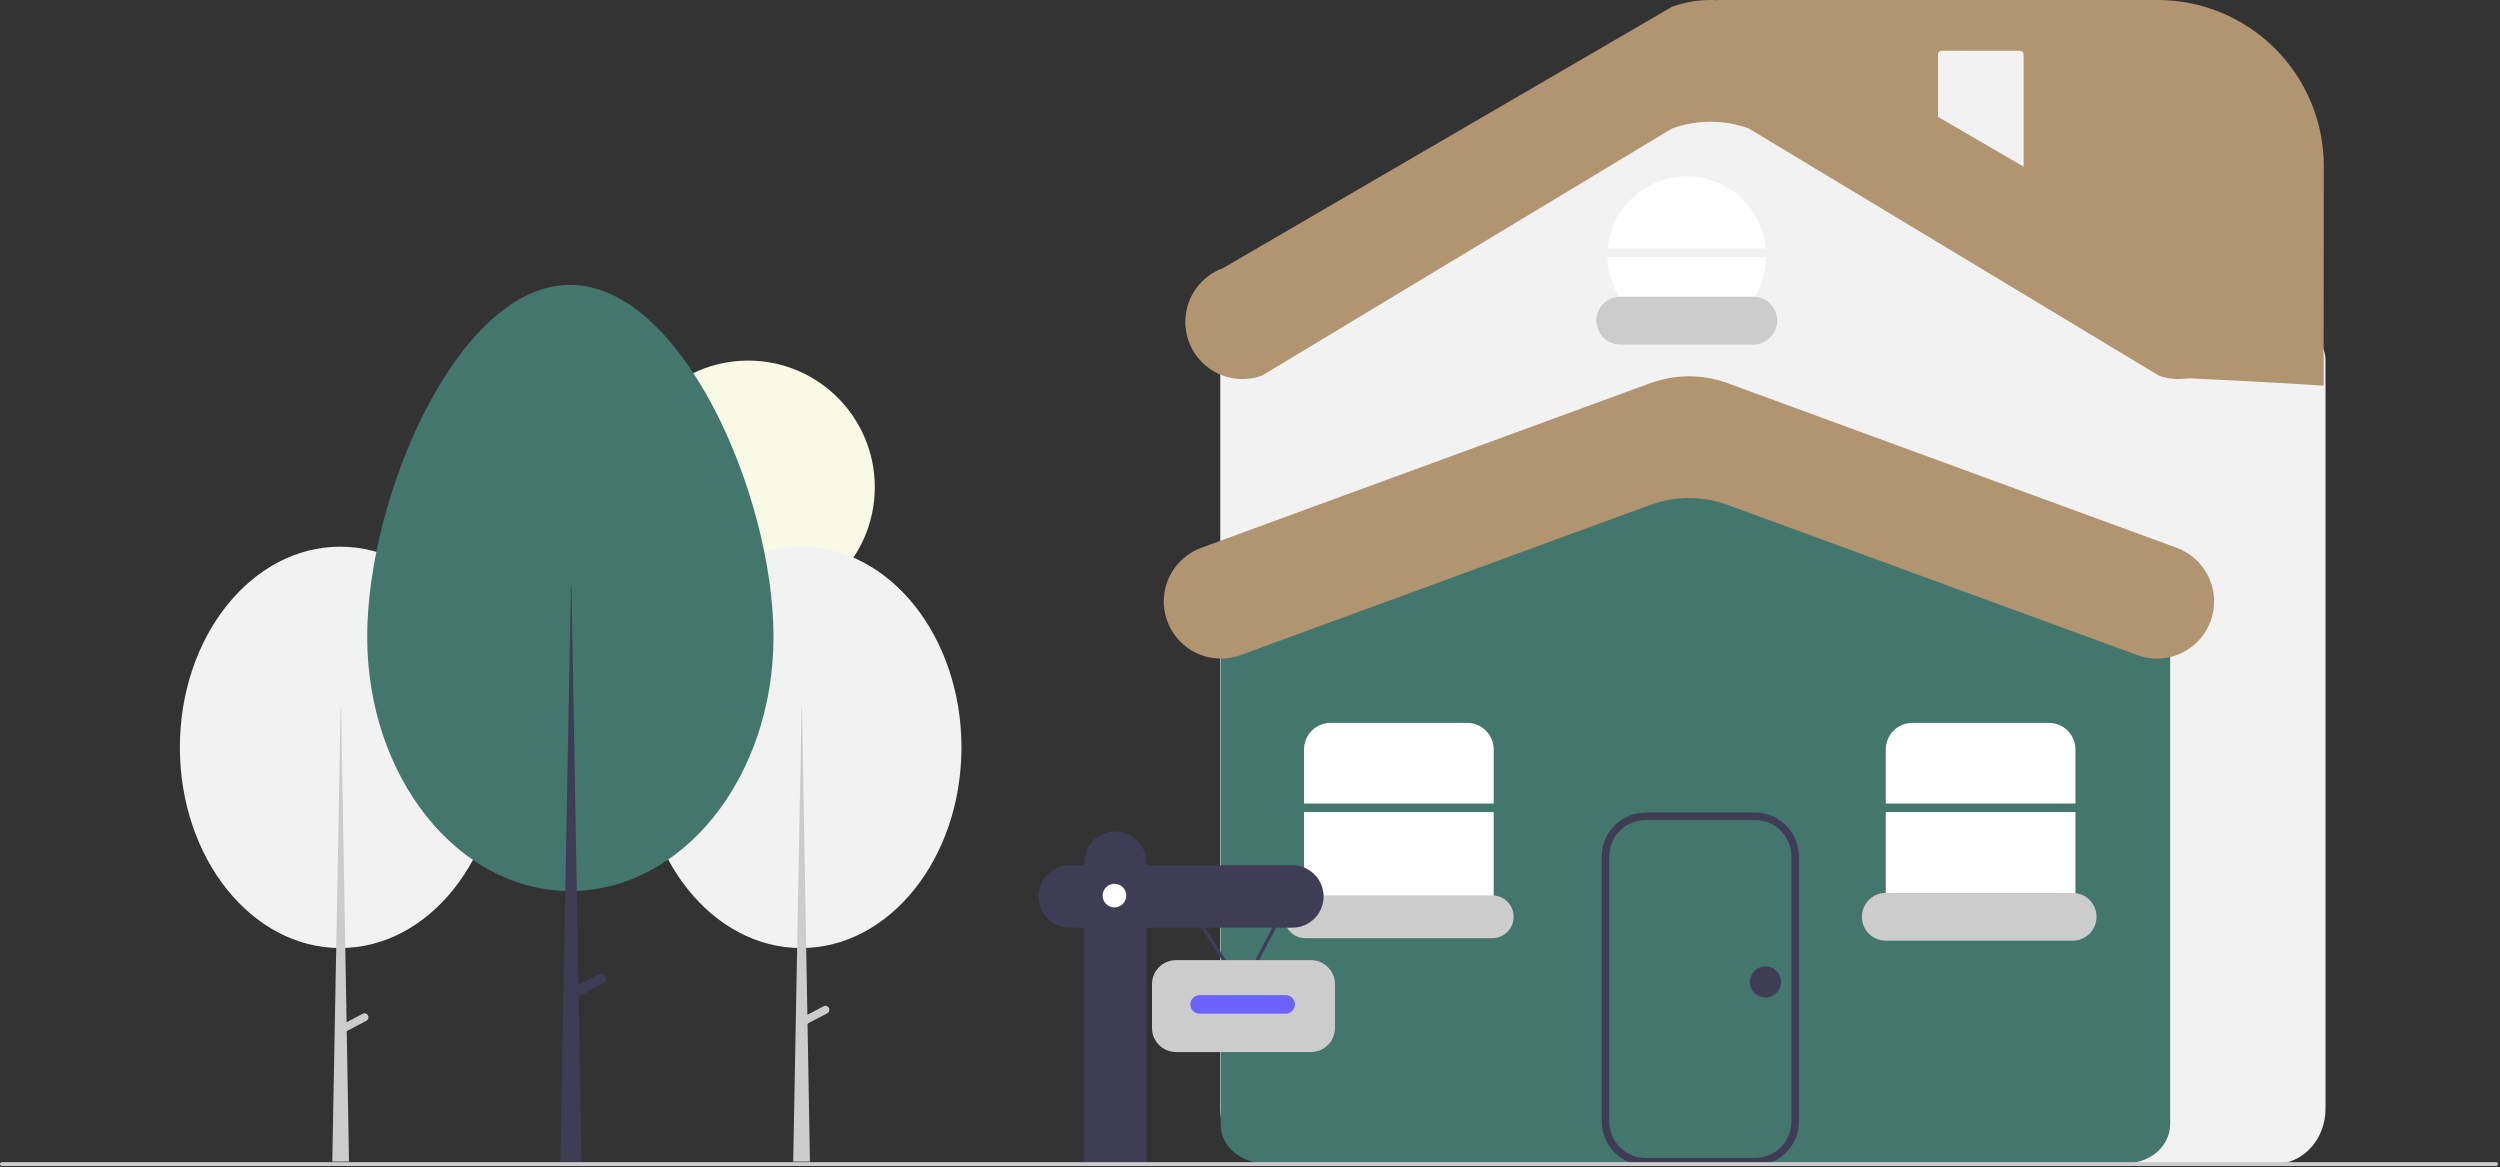 <svg width="998" height="466" viewBox="0 0 998 466" fill="none" xmlns="http://www.w3.org/2000/svg">
<rect x="0" y="0" width="998" height="466" fill="#333333" stroke="none"/>
<g clip-path="url(#clip0_0_1)">
<path d="M908.534 464.563H506.935C496.011 464.563 487.124 454.732 487.124 442.647V143.997C487.078 141.719 487.665 139.473 488.82 137.508C489.975 135.544 491.653 133.94 493.667 132.873L645.426 41.002C653.744 36.873 662.904 34.72 672.191 34.711C681.478 34.702 690.642 36.836 698.969 40.948L921.762 132.864C923.786 133.926 925.474 135.532 926.636 137.5C927.799 139.468 928.391 141.721 928.345 144.006V442.647C928.345 454.732 919.458 464.563 908.534 464.563Z" fill="#F2F2F2"/>
<path d="M849.234 464.24H504.37C494.951 464.24 487.288 457.3 487.288 448.77V240.011C487.332 238.271 487.899 236.585 488.914 235.172C489.929 233.758 491.346 232.682 492.98 232.084L653.556 167.852C668.311 162.014 684.733 162.006 699.494 167.829L860.614 232.087C862.251 232.684 863.67 233.759 864.687 235.174C865.704 236.588 866.272 238.276 866.316 240.018V448.77C866.316 457.3 858.653 464.24 849.234 464.24Z" fill="#43766C"/>
<path d="M298.685 245.012C326.593 245.012 349.217 222.388 349.217 194.48C349.217 166.572 326.593 143.948 298.685 143.948C270.777 143.948 248.153 166.572 248.153 194.48C248.153 222.388 270.777 245.012 298.685 245.012Z" fill="#F8FAE5"/>
<path d="M319.81 378.456C355.157 378.456 383.811 342.59 383.811 298.347C383.811 254.103 355.157 218.237 319.81 218.237C284.464 218.237 255.81 254.103 255.81 298.347C255.81 342.59 284.464 378.456 319.81 378.456Z" fill="#F2F2F2"/>
<path d="M319.986 282.238H320.162L323.327 463.69H316.646L319.986 282.238Z" fill="#CCCCCC"/>
<path d="M330.902 402.365C331.098 402.736 331.138 403.17 331.014 403.571C330.889 403.972 330.611 404.307 330.239 404.502L321.06 409.335L319.586 406.534L328.765 401.702C329.136 401.506 329.57 401.466 329.971 401.591C330.372 401.715 330.707 401.993 330.902 402.365Z" fill="#CCCCCC"/>
<path d="M135.81 378.456C171.157 378.456 199.811 342.59 199.811 298.347C199.811 254.103 171.157 218.237 135.81 218.237C100.464 218.237 71.81 254.103 71.81 298.347C71.81 342.59 100.464 378.456 135.81 378.456Z" fill="#F2F2F2"/>
<path d="M146.903 405.365C146.707 404.993 146.372 404.715 145.971 404.591C145.57 404.466 145.136 404.506 144.765 404.702L138.357 408.076L136.162 282.238H135.986L132.646 463.69H139.327L138.419 411.62L146.24 407.502C146.611 407.307 146.889 406.972 147.013 406.571C147.138 406.17 147.098 405.736 146.903 405.365Z" fill="#CCCCCC"/>
<path d="M227.588 113.73C272.376 113.73 308.779 198.121 308.779 254.182C308.779 310.243 272.471 355.69 227.683 355.69C182.895 355.69 146.588 310.243 146.588 254.182C146.588 198.121 182.8 113.73 227.588 113.73Z" fill="#43766C"/>
<path d="M241.738 389.786C241.615 389.553 241.448 389.346 241.246 389.178C241.043 389.009 240.81 388.883 240.558 388.805C240.307 388.727 240.042 388.699 239.78 388.723C239.518 388.747 239.263 388.823 239.03 388.945L230.91 393.22L228.129 233.77H227.906L223.674 463.69H232.139L230.989 397.711L240.898 392.494C241.131 392.371 241.338 392.204 241.506 392.001C241.674 391.799 241.801 391.565 241.879 391.314C241.957 391.062 241.985 390.798 241.961 390.536C241.936 390.273 241.861 390.019 241.738 389.786Z" fill="#3F3D56"/>
<path d="M596.28 320.778V299.187C596.28 296.371 595.162 293.671 593.171 291.68C591.179 289.688 588.479 288.57 585.663 288.57H531.179C528.363 288.57 525.663 289.688 523.671 291.68C521.68 293.671 520.561 296.371 520.561 299.187V320.778H596.28Z" fill="white"/>
<path d="M520.561 324.169V357.626C520.561 360.442 521.68 363.143 523.671 365.134C525.663 367.125 528.363 368.244 531.179 368.244H585.663C588.479 368.244 591.179 367.125 593.171 365.134C595.162 363.143 596.28 360.442 596.28 357.626V324.169H520.561Z" fill="white"/>
<path d="M853.201 261.515L689.625 201.552C679.683 197.907 668.771 197.907 658.829 201.552L495.253 261.515C491.805 262.779 488.104 263.192 484.462 262.719C480.821 262.246 477.348 260.901 474.337 258.798C471.327 256.695 468.869 253.897 467.171 250.641C465.474 247.385 464.588 243.767 464.588 240.096C464.588 235.423 466.023 230.863 468.698 227.032C471.374 223.201 475.162 220.284 479.549 218.676L658.829 152.956C668.771 149.312 679.683 149.312 689.625 152.956L868.905 218.676C873.292 220.284 877.08 223.201 879.755 227.032C882.431 230.863 883.866 235.423 883.866 240.096C883.866 243.767 882.98 247.385 881.282 250.641C879.585 253.897 877.127 256.695 874.116 258.798C871.106 260.901 867.633 262.246 863.991 262.719C860.35 263.192 856.648 262.779 853.201 261.515Z" fill="#B19470"/>
<path d="M700.639 465.24H656.921C652.281 465.234 647.833 463.389 644.552 460.108C641.271 456.827 639.426 452.379 639.421 447.74V341.864C639.426 337.224 641.271 332.776 644.552 329.495C647.833 326.214 652.281 324.369 656.921 324.364H700.639C705.279 324.369 709.727 326.214 713.008 329.495C716.289 332.776 718.134 337.224 718.139 341.864V447.74C718.134 452.379 716.289 456.827 713.008 460.108C709.727 463.389 705.279 465.234 700.639 465.24ZM656.921 327.364C653.076 327.368 649.391 328.897 646.672 331.615C643.954 334.334 642.425 338.019 642.421 341.864V447.74C642.425 451.584 643.954 455.269 646.672 457.988C649.391 460.706 653.076 462.235 656.921 462.24H700.639C704.484 462.235 708.169 460.706 710.888 457.988C713.606 455.269 715.135 451.584 715.139 447.74V341.864C715.135 338.019 713.606 334.334 710.888 331.615C708.169 328.897 704.484 327.368 700.639 327.364H656.921Z" fill="#3F3D56"/>
<path d="M704.88 99.182C704.176 91.31 700.551 83.987 694.719 78.654C688.888 73.321 681.271 70.363 673.368 70.363C665.466 70.363 657.849 73.321 652.017 78.654C646.186 83.987 642.561 91.31 641.857 99.182H704.88Z" fill="white"/>
<path d="M641.739 102.572C641.885 110.864 645.281 118.768 651.197 124.581C657.113 130.393 665.075 133.65 673.368 133.65C681.662 133.65 689.624 130.393 695.54 124.581C701.456 118.768 704.852 110.864 704.998 102.572H641.739Z" fill="white"/>
<path d="M699.927 137.541H646.81C644.28 137.541 641.853 136.536 640.064 134.747C638.274 132.957 637.269 130.53 637.269 128C637.269 125.47 638.274 123.043 640.064 121.254C641.853 119.464 644.28 118.459 646.81 118.459H699.927C702.457 118.459 704.884 119.464 706.673 121.254C708.462 123.043 709.468 125.47 709.468 128C709.468 130.53 708.462 132.957 706.673 134.747C704.884 136.536 702.457 137.541 699.927 137.541Z" fill="#CCCCCC"/>
<path d="M521.127 357.442C518.861 357.442 516.689 358.342 515.087 359.944C513.486 361.546 512.586 363.718 512.586 365.983C512.586 368.249 513.486 370.421 515.087 372.023C516.689 373.625 518.861 374.524 521.127 374.524H595.715C597.981 374.524 600.153 373.625 601.755 372.023C603.357 370.421 604.256 368.249 604.256 365.983C604.256 363.718 603.357 361.546 601.755 359.944C600.153 358.342 597.981 357.442 595.715 357.442H521.127Z" fill="#CCCCCC"/>
<path d="M752.803 324.169V357.626C752.803 360.442 753.922 363.143 755.913 365.134C757.904 367.125 760.605 368.244 763.421 368.244H817.904C820.72 368.244 823.421 367.125 825.412 365.134C827.404 363.143 828.522 360.442 828.522 357.626V324.169H752.803Z" fill="white"/>
<path d="M828.522 320.778V299.187C828.522 296.371 827.404 293.671 825.412 291.68C823.421 289.688 820.72 288.57 817.904 288.57H763.421C760.605 288.57 757.904 289.688 755.913 291.68C753.922 293.671 752.803 296.371 752.803 299.187V320.778H828.522Z" fill="white"/>
<path d="M704.773 398.192C708.206 398.192 710.989 395.409 710.989 391.977C710.989 388.544 708.206 385.761 704.773 385.761C701.34 385.761 698.557 388.544 698.557 391.977C698.557 395.409 701.34 398.192 704.773 398.192Z" fill="#3F3D56"/>
<path d="M495.986 395.977L471.503 357.893L472.636 357.164L495.868 393.303L514.799 357.216L515.991 357.841L495.986 395.977Z" fill="#3F3D56"/>
<path d="M515.923 345.409H457.68V344.399C457.68 342.763 457.358 341.143 456.732 339.632C456.106 338.12 455.189 336.747 454.032 335.591C452.875 334.434 451.502 333.516 449.991 332.89C448.479 332.264 446.86 331.942 445.224 331.942C443.588 331.942 441.968 332.264 440.457 332.89C438.946 333.516 437.572 334.434 436.416 335.591C435.259 336.747 434.342 338.12 433.716 339.632C433.09 341.143 432.767 342.763 432.767 344.399V345.409H427.044C423.74 345.409 420.572 346.721 418.236 349.057C415.9 351.393 414.588 354.561 414.588 357.865C414.588 361.169 415.9 364.337 418.236 366.673C420.572 369.009 423.74 370.322 427.044 370.322H432.767V464.457C457.588 463.959 432.588 464.959 457.68 464.457V370.322H515.923C519.226 370.322 522.395 369.009 524.731 366.673C527.067 364.337 528.379 361.169 528.379 357.865C528.379 354.561 527.067 351.393 524.731 349.057C522.395 346.721 519.226 345.409 515.923 345.409Z" fill="#3F3D56"/>
<path d="M444.887 362.242C447.49 362.242 449.6 360.132 449.6 357.528C449.6 354.925 447.49 352.815 444.887 352.815C442.284 352.815 440.174 354.925 440.174 357.528C440.174 360.132 442.284 362.242 444.887 362.242Z" fill="white"/>
<path d="M523.324 419.974H469.468C466.924 419.971 464.486 418.959 462.687 417.161C460.888 415.362 459.876 412.923 459.874 410.379V392.882C459.876 390.339 460.888 387.9 462.687 386.101C464.486 384.303 466.924 383.291 469.468 383.288H523.324C525.868 383.291 528.307 384.303 530.106 386.101C531.904 387.9 532.916 390.339 532.919 392.882V410.379C532.916 412.923 531.904 415.362 530.106 417.161C528.307 418.959 525.868 419.971 523.324 419.974Z" fill="#CCCCCC"/>
<path d="M513.229 397.254H478.89C476.845 397.254 475.187 398.912 475.187 400.958C475.187 403.003 476.845 404.661 478.89 404.661H513.229C515.275 404.661 516.933 403.003 516.933 400.958C516.933 398.912 515.275 397.254 513.229 397.254Z" fill="#6C63FF"/>
<path d="M996.402 465.459H0.773C0.568 465.459 0.371 465.378 0.226 465.233C0.081 465.088 0 464.891 0 464.686C0 464.481 0.081 464.285 0.226 464.14C0.371 463.995 0.568 463.913 0.773 463.913H996.402C996.607 463.913 996.804 463.995 996.949 464.14C997.094 464.285 997.175 464.481 997.175 464.686C997.175 464.891 997.094 465.088 996.949 465.233C996.804 465.378 996.607 465.459 996.402 465.459Z" fill="#CCCCCC"/>
<path d="M827.392 375.524H752.803C750.273 375.524 747.846 374.519 746.057 372.73C744.267 370.941 743.262 368.514 743.262 365.983C743.262 363.453 744.267 361.026 746.057 359.237C747.846 357.448 750.273 356.442 752.803 356.442H827.392C829.922 356.442 832.349 357.448 834.138 359.237C835.928 361.026 836.933 363.453 836.933 365.983C836.933 368.514 835.928 370.941 834.138 372.73C832.349 374.519 829.922 375.524 827.392 375.524Z" fill="#CCCCCC"/>
<path d="M927.588 153.959C927.588 153.959 909.5 152.676 872.588 150.959C828.588 73.96 685.584 55.399 685.584 0L861.35 0C878.936 0 895.802 6.986 908.237 19.421C920.672 31.856 927.658 48.722 927.658 66.308L927.588 153.959Z" fill="#B19470"/>
<path d="M775.143 20.244C774.745 20.244 774.364 20.402 774.083 20.683C773.801 20.965 773.643 21.346 773.643 21.744V71.824C773.643 72.221 773.801 72.603 774.083 72.884C774.364 73.165 774.745 73.323 775.143 73.324H806.338C806.736 73.323 807.117 73.165 807.398 72.884C807.679 72.603 807.837 72.221 807.838 71.824V21.744C807.837 21.346 807.679 20.965 807.398 20.683C807.117 20.402 806.736 20.244 806.338 20.244H775.143Z" fill="#F2F2F2"/>
<path d="M861.785 149.921L698.209 51.329C688.267 47.684 677.355 47.684 667.413 51.329L503.837 149.921C500.389 151.185 496.688 151.598 493.046 151.125C489.405 150.652 485.932 149.307 482.921 147.204C479.911 145.101 477.453 142.303 475.756 139.047C474.058 135.791 473.172 132.173 473.172 128.501C473.172 123.829 474.607 119.269 477.283 115.438C479.958 111.607 483.746 108.69 488.133 107.082L667.413 2.733C677.355 -0.911 688.267 -0.911 698.209 2.733L877.489 107.082C881.876 108.69 885.664 111.607 888.339 115.438C891.015 119.268 892.45 123.829 892.45 128.501C892.45 132.173 891.564 135.791 889.866 139.047C888.169 142.303 885.711 145.101 882.701 147.204C879.69 149.307 876.217 150.652 872.576 151.125C868.934 151.598 865.233 151.185 861.785 149.921Z" fill="#B19470"/>
</g>
<defs>
<clipPath id="clip0_0_1">
<rect width="997.175" height="465.46" fill="white"/>
</clipPath>
</defs>
</svg>
